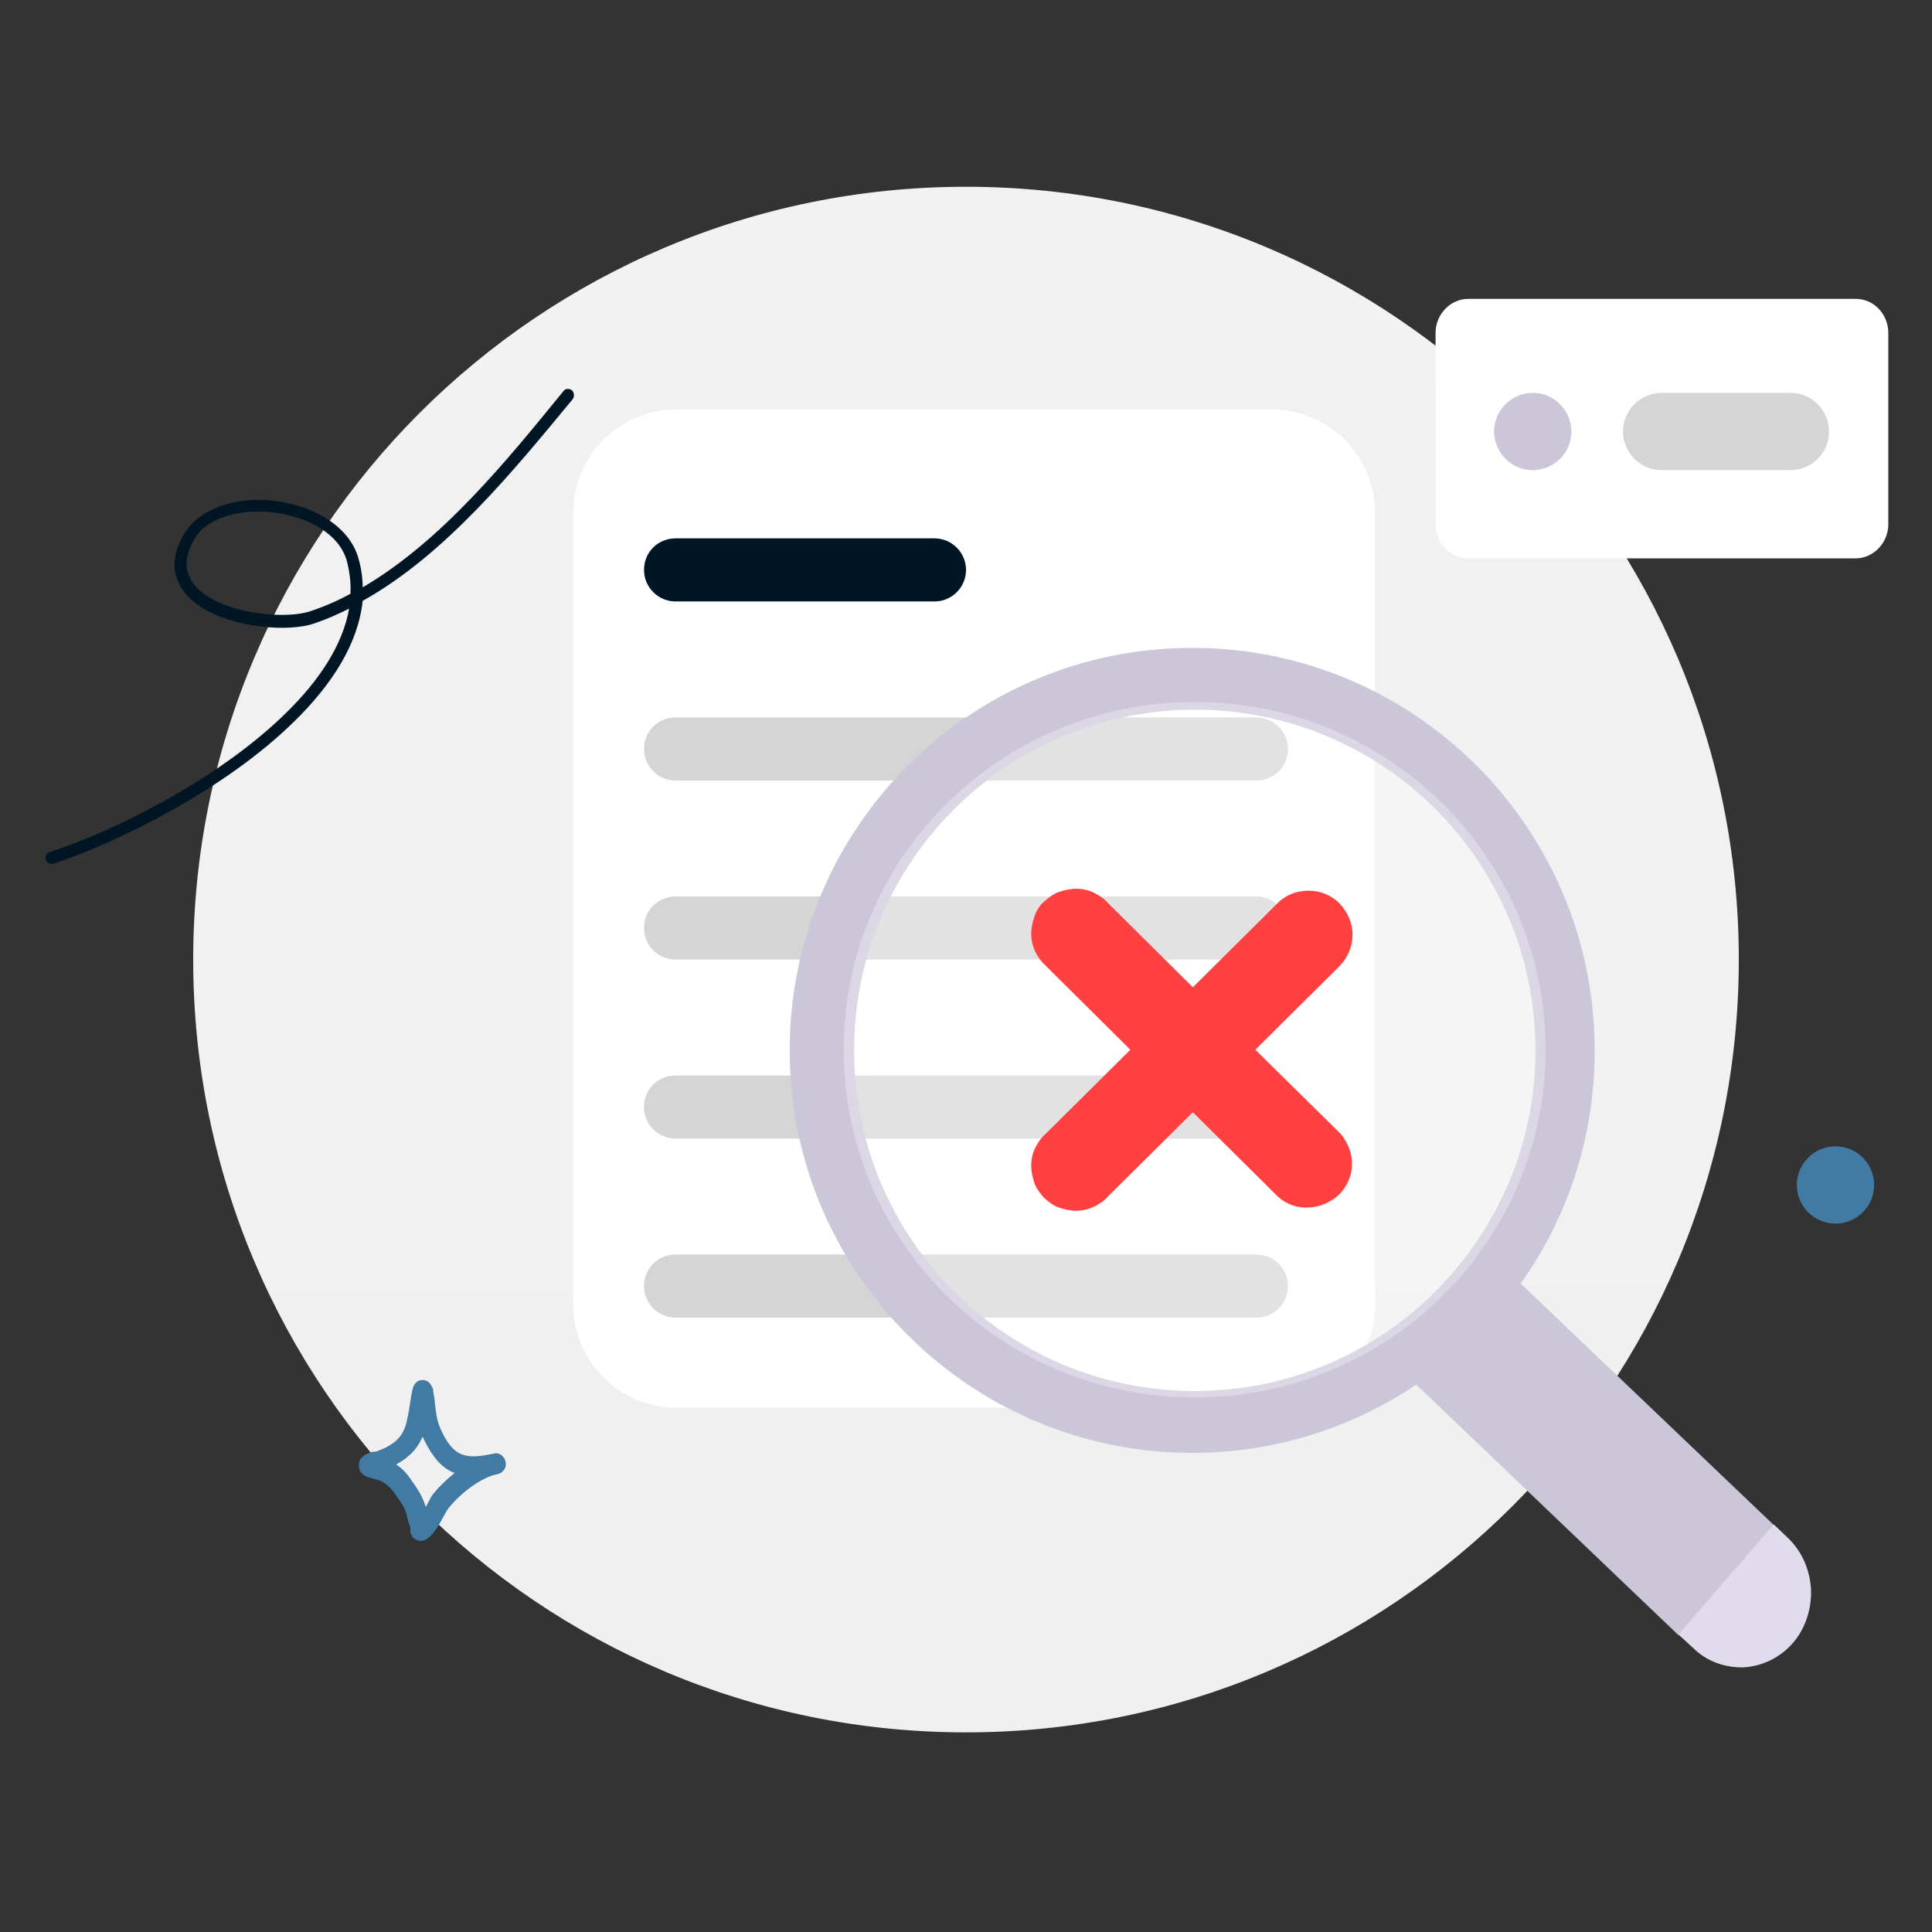 <svg width="182" height="182" viewBox="0 0 182 182" fill="none" xmlns="http://www.w3.org/2000/svg">
<rect x="0" y="0" width="182" height="182" fill="#333333" stroke="none"/>
<mask id="mask0_3313_25637" style="mask-type:luminance" maskUnits="userSpaceOnUse" x="0" y="0" width="182" height="182">
<path d="M182 0H0V182H182V0Z" fill="white"/>
</mask>
<g mask="url(#mask0_3313_25637)">
<path d="M91 163.194C131.222 163.194 163.8 130.616 163.8 90.394C163.8 50.172 131.222 17.594 91 17.594C50.778 17.594 18.2 50.172 18.2 90.394C18.2 130.616 50.778 163.194 91 163.194Z" fill="url(#paint0_linear_3313_25637)"/>
<path d="M63.705 38.582H119.822C125.161 38.582 129.529 42.95 129.529 48.289V122.909C129.529 128.247 125.161 132.615 119.822 132.615H63.705C58.367 132.615 53.999 128.247 53.999 122.909V48.289C53.999 42.889 58.367 38.582 63.705 38.582Z" fill="white"/>
<path d="M63.642 50.715H88.03C89.668 50.715 91.002 52.05 91.002 53.688C91.002 55.325 89.668 56.66 88.03 56.66H63.642C62.004 56.66 60.669 55.325 60.669 53.688C60.669 51.989 62.004 50.715 63.642 50.715Z" fill="#011625"/>
<path d="M63.642 67.586H118.363C120.001 67.586 121.336 68.921 121.336 70.559C121.336 72.197 120.001 73.531 118.363 73.531H63.642C62.004 73.531 60.669 72.197 60.669 70.559C60.669 68.86 62.004 67.586 63.642 67.586Z" fill="#D5D5D5"/>
<path d="M63.642 84.449H118.363C120.001 84.449 121.336 85.784 121.336 87.422C121.336 89.06 120.001 90.395 118.363 90.395H63.642C62.004 90.395 60.669 89.06 60.669 87.422C60.669 85.723 62.004 84.449 63.642 84.449Z" fill="#D5D5D5"/>
<path d="M63.642 101.312H118.363C120.001 101.312 121.336 102.647 121.336 104.285C121.336 105.923 120.001 107.258 118.363 107.258H63.642C62.004 107.258 60.669 105.923 60.669 104.285C60.669 102.586 62.004 101.312 63.642 101.312Z" fill="#D5D5D5"/>
<path d="M63.642 118.18H118.363C120.001 118.18 121.336 119.514 121.336 121.152C121.336 122.79 120.001 124.125 118.363 124.125H63.642C62.004 124.125 60.669 122.79 60.669 121.152C60.669 119.454 62.004 118.18 63.642 118.18Z" fill="#D5D5D5"/>
<path d="M174.789 28.152H138.328C136.629 28.152 135.234 29.608 135.234 31.368V49.386C135.234 51.145 136.629 52.601 138.328 52.601H174.789C176.487 52.601 177.883 51.145 177.883 49.386V31.368C177.883 29.608 176.548 28.152 174.789 28.152Z" fill="white"/>
<path d="M144.39 44.288C146.392 44.288 148.03 42.65 148.03 40.648C148.03 38.646 146.392 37.008 144.39 37.008C142.388 37.008 140.75 38.646 140.75 40.648C140.75 42.65 142.388 44.288 144.39 44.288Z" fill="#CCC6D9"/>
<path d="M156.53 37.008H168.663C170.665 37.008 172.303 38.646 172.303 40.648C172.303 42.65 170.665 44.288 168.663 44.288H156.53C154.528 44.288 152.89 42.65 152.89 40.648C152.89 38.646 154.528 37.008 156.53 37.008Z" fill="#D5D5D5"/>
<path fill-rule="evenodd" clip-rule="evenodd" d="M112.308 136.865C120.134 136.865 127.353 134.499 133.42 130.434L158.111 154.033L167.09 143.659L143.248 120.909C147.677 114.721 150.225 107.138 150.225 98.948C150.225 78.018 133.238 61.031 112.308 61.031C91.378 61.031 74.391 78.018 74.391 98.948C74.391 119.878 91.378 136.865 112.308 136.865ZM144.643 98.948C144.643 116.663 130.265 131.041 112.551 131.041C94.836 131.041 80.458 116.663 80.458 98.948C80.458 81.233 94.836 66.855 112.551 66.855C130.265 66.855 144.643 81.173 144.643 98.948Z" fill="#CCC6D9"/>
<path d="M112.539 131.645C130.8 131.645 145.603 116.964 145.603 98.885C145.603 80.806 130.8 66.125 112.539 66.125C94.279 66.125 79.476 80.806 79.476 98.885C79.476 116.964 94.279 131.645 112.539 131.645Z" fill="white" fill-opacity="0.3"/>
<path d="M118.253 98.889L126.261 90.942C126.989 90.153 127.414 89.122 127.414 88.03C127.414 86.938 126.929 85.907 126.201 85.118C125.412 84.329 124.381 83.905 123.289 83.905C122.197 83.905 121.165 84.269 120.377 85.057L112.369 93.005L104.361 85.057C103.997 84.633 103.511 84.329 103.026 84.087C102.541 83.844 101.934 83.723 101.388 83.723C100.842 83.723 100.296 83.844 99.75 84.026C99.204 84.208 98.779 84.572 98.355 84.936C97.93 85.3 97.627 85.785 97.445 86.331C97.263 86.877 97.141 87.423 97.141 87.969C97.141 88.515 97.263 89.061 97.505 89.607C97.748 90.093 98.051 90.578 98.476 90.942L106.484 98.889L98.476 106.837C98.051 107.201 97.748 107.686 97.505 108.171C97.263 108.657 97.141 109.203 97.141 109.809C97.141 110.355 97.263 110.901 97.445 111.447C97.627 111.993 97.991 112.418 98.355 112.843C98.779 113.207 99.204 113.571 99.75 113.753C100.296 113.935 100.842 114.056 101.388 114.056C101.934 114.056 102.48 113.935 103.026 113.692C103.511 113.449 103.997 113.146 104.361 112.721L112.369 104.774L120.377 112.721C121.165 113.449 122.197 113.813 123.289 113.753C124.381 113.692 125.351 113.267 126.14 112.539C126.868 111.811 127.353 110.78 127.353 109.749C127.414 108.717 126.989 107.686 126.322 106.837L118.253 98.889Z" fill="#FF4040"/>
<path d="M158.108 153.972L167.086 143.598L168.421 144.872C169.756 146.146 170.484 147.844 170.605 149.725C170.666 151.606 170.059 153.426 168.906 154.76C167.693 156.156 166.055 156.944 164.296 157.066C162.536 157.126 160.777 156.52 159.503 155.246L158.108 153.972Z" fill="#E1DCEB"/>
<path fill-rule="evenodd" clip-rule="evenodd" d="M34.163 55.33C34.163 54.481 34.041 53.571 33.799 52.722C33.01 49.628 29.613 47.687 26.034 47.201C22.393 46.716 18.693 47.808 17.237 50.477C16.387 51.994 16.266 53.328 16.63 54.42C16.994 55.512 17.783 56.422 18.875 57.15C21.908 59.152 27.186 59.577 29.613 58.728C30.705 58.364 31.797 57.878 32.889 57.332C32.282 60.79 30.038 64.127 27.004 67.1C20.452 73.591 10.2 78.505 4.679 80.264C4.376 80.386 4.194 80.689 4.315 80.992C4.436 81.296 4.74 81.478 5.043 81.356C10.685 79.536 21.119 74.501 27.793 67.888C31.251 64.491 33.738 60.669 34.163 56.605C41.989 52.236 48.419 44.289 53.94 37.616C54.122 37.373 54.122 37.009 53.88 36.767C53.637 36.584 53.273 36.584 53.091 36.827C47.752 43.379 41.625 50.962 34.163 55.33ZM33.01 55.937C33.071 54.966 32.95 53.996 32.707 52.965C32.039 50.295 29.006 48.718 25.912 48.293C23.971 48.05 22.029 48.232 20.452 48.96C19.482 49.385 18.693 50.052 18.207 50.962C17.601 52.115 17.419 53.146 17.722 53.996C17.965 54.845 18.632 55.573 19.482 56.119C22.212 57.939 27.065 58.303 29.249 57.575C30.523 57.15 31.797 56.604 33.01 55.937Z" fill="#011625"/>
<path d="M172.908 115.268C174.918 115.268 176.548 113.639 176.548 111.628C176.548 109.618 174.918 107.988 172.908 107.988C170.898 107.988 169.268 109.618 169.268 111.628C169.268 113.639 170.898 115.268 172.908 115.268Z" fill="#417BA4"/>
<path fill-rule="evenodd" clip-rule="evenodd" d="M35.439 136.742C36.106 136.499 36.773 136.196 37.319 135.71C37.926 135.164 38.229 134.436 38.351 133.708C38.593 132.738 38.654 131.706 38.897 130.736C39.018 130.372 39.2 130.25 39.261 130.19C39.443 130.008 39.685 130.008 39.867 130.008C40.11 130.008 40.413 130.129 40.656 130.554C40.656 130.614 40.717 130.675 40.777 130.796C40.777 130.857 40.838 131.16 40.838 131.282C40.899 131.585 40.959 131.828 40.959 132.131C41.081 133.102 41.141 133.89 41.566 134.74C42.112 135.953 42.719 136.681 43.447 136.984C44.175 137.288 45.085 137.227 46.237 136.984C46.359 136.984 46.48 136.924 46.541 136.924C47.026 136.802 47.511 137.166 47.633 137.712C47.754 138.258 47.39 138.744 46.905 138.865C46.783 138.865 46.723 138.926 46.602 138.926C45.085 139.35 43.325 140.746 42.294 142.02C41.991 142.384 41.505 143.476 41.02 144.143C40.656 144.628 40.292 144.992 39.928 145.114C39.685 145.174 39.503 145.174 39.382 145.114C39.139 145.053 38.957 144.932 38.836 144.75C38.775 144.628 38.715 144.507 38.654 144.325C38.654 144.204 38.654 144.022 38.654 143.9C38.533 143.536 38.411 143.233 38.351 142.869C38.169 142.02 37.744 141.474 37.259 140.806C36.834 140.139 36.349 139.714 35.621 139.411C35.499 139.411 34.771 139.168 34.529 139.108C34.165 138.926 33.983 138.683 33.922 138.562C33.801 138.319 33.801 138.076 33.801 137.894C33.861 137.652 33.922 137.409 34.165 137.227C34.286 137.106 34.468 136.984 34.711 136.924C34.832 136.742 35.378 136.742 35.439 136.742ZM39.807 135.346C39.867 135.407 39.867 135.528 39.928 135.589C40.778 137.348 41.688 138.319 42.779 138.744H42.84C42.112 139.35 41.384 140.018 40.899 140.624C40.656 140.867 40.413 141.413 40.11 141.959C39.807 140.988 39.382 140.321 38.775 139.472C38.351 138.804 37.865 138.319 37.319 137.955C37.744 137.712 38.169 137.47 38.533 137.106C39.079 136.681 39.504 136.014 39.807 135.346Z" fill="#417BA4"/>
</g>
<defs>
<linearGradient id="paint0_linear_3313_25637" x1="90.438" y1="-6.112" x2="91.929" y2="249.551" gradientUnits="userSpaceOnUse">
<stop stop-color="#F2F2F2"/>
<stop offset="1" stop-color="#EFEFEF"/>
</linearGradient>
</defs>
</svg>
